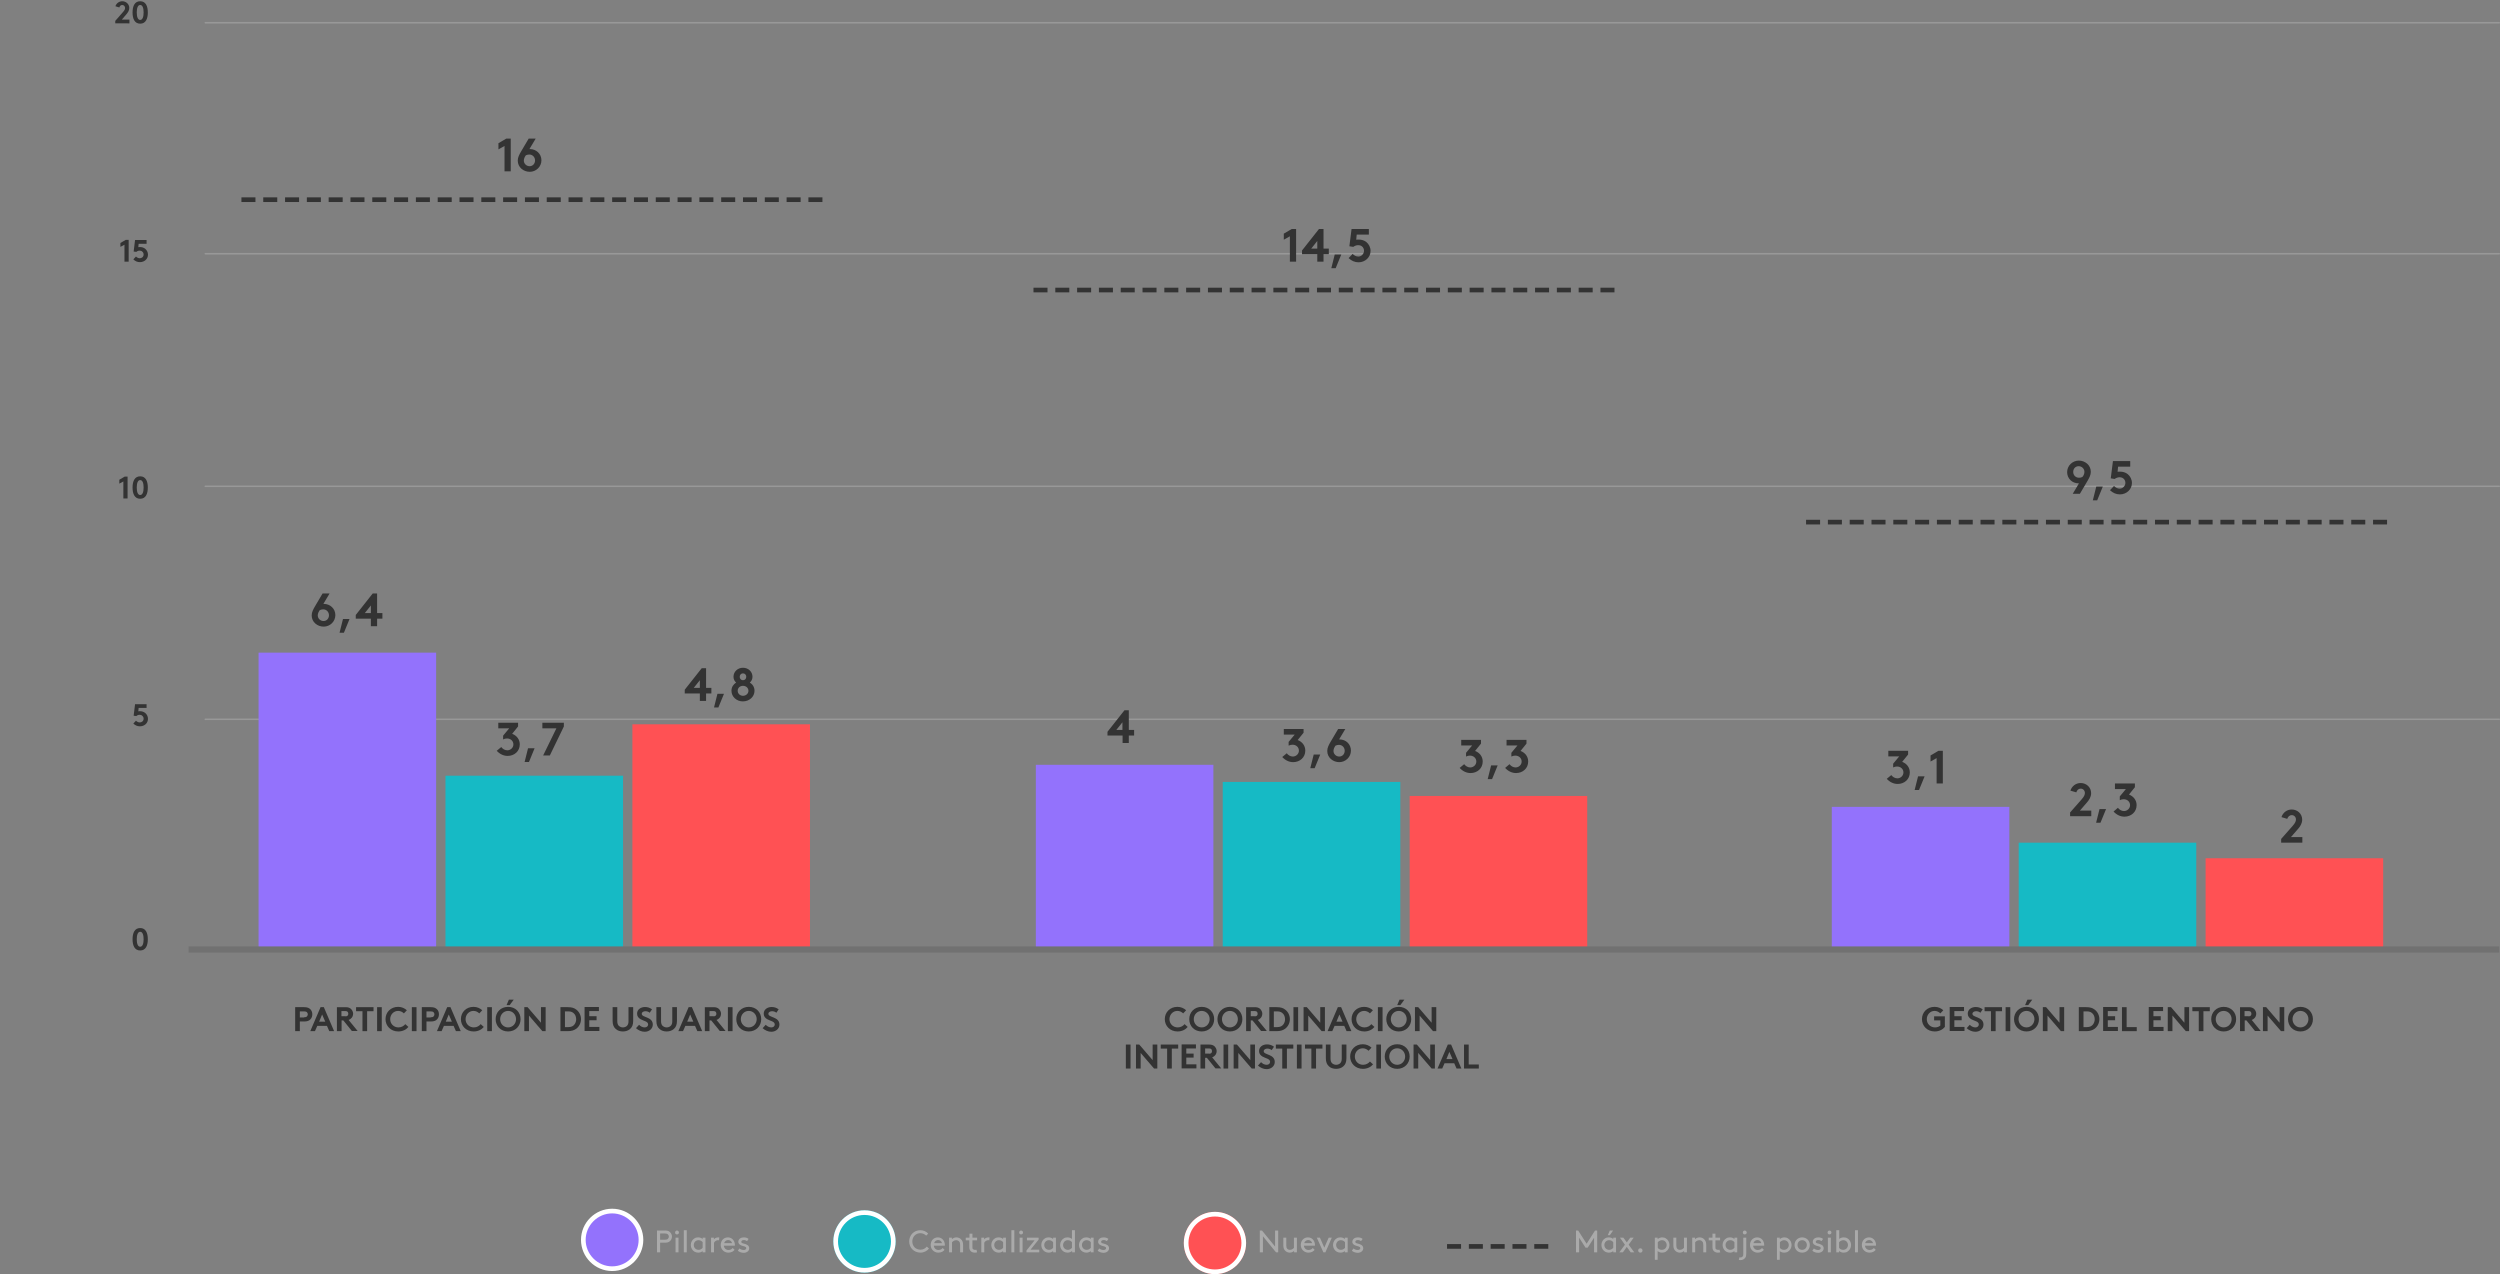 <?xml version="1.0" encoding="utf-8"?>
<!-- Generator: Adobe Illustrator 25.2.0, SVG Export Plug-In . SVG Version: 6.00 Build 0)  -->
<svg version="1.1" id="Capa_1" xmlns="http://www.w3.org/2000/svg" xmlns:xlink="http://www.w3.org/1999/xlink" x="0px" y="0px"
	 viewBox="0 0 1605 818" style="enable-background:new 0 0 1605 818;" xml:space="preserve">
<rect x="0" y="0" width="1605" height="818" fill="#808080" stroke="none"/>
<style type="text/css">
	.st0{fill:none;stroke:#989898;stroke-linecap:round;}
	.st1{enable-background:new    ;}
	.st2{fill:#333333;}
	.st3{fill:#9372FC;}
	.st4{fill:#16BAC5;}
	.st5{fill:#FF5154;}
	.st6{fill:none;stroke:#717171;stroke-width:4;}
	.st7{fill:none;stroke:#333333;stroke-width:3;stroke-linecap:square;stroke-dasharray:6,8;}
	.st8{fill:#FFFFFF;}
	.st9{fill:none;stroke:#FFFFFF;stroke-width:3;}
	.st10{fill:#AAAAAA;}
</style>
<g id="Grupo_2155" transform="translate(-125 -3714)">
	<g id="Grupo_2086" transform="translate(0 -40)">
		<line id="Línea_510" class="st0" x1="256.8" y1="3768.6" x2="1729.5" y2="3768.6"/>
		<line id="Línea_511" class="st0" x1="256.8" y1="4215.8" x2="1729.5" y2="4215.8"/>
		<line id="Línea_512" class="st0" x1="256.8" y1="4066.2" x2="1729.5" y2="4066.2"/>
		<line id="Línea_513" class="st0" x1="256.8" y1="3916.9" x2="1729.5" y2="3916.9"/>
		<g class="st1">
			<path class="st2" d="M199.1,3758c0.6-1.9,2.4-3.2,4.4-3.2c2.4,0,4.5,1.8,4.5,4.3c0,1.7-0.9,2.9-1.8,4l-3,3.5h4.9v2.4H199v-1.6
				l4.9-5.6c1.1-1.2,1.4-2,1.4-2.7c0-1-0.8-1.9-1.8-1.9c-0.9,0-1.6,0.6-1.9,1.6L199.1,3758z"/>
			<path class="st2" d="M215,3754.8c3.6,0,4.9,3.2,4.9,7.2c0,4-1.3,7.2-4.9,7.2c-3.6,0-4.9-3.2-4.9-7.2
				C210.1,3758,211.4,3754.8,215,3754.8z M215,3757.2c-1.6,0-2.2,2.2-2.2,4.8c0,2.6,0.6,4.8,2.2,4.8c1.6,0,2.2-2.2,2.2-4.8
				C217.2,3759.4,216.6,3757.2,215,3757.2z"/>
		</g>
		<g class="st1">
			<path class="st2" d="M201.6,4062l3.4-2h1.9v14h-2.7v-10.9l-2.6,1.4V4062z"/>
			<path class="st2" d="M215,4059.8c3.6,0,4.9,3.2,4.9,7.2c0,4-1.3,7.2-4.9,7.2c-3.6,0-4.9-3.2-4.9-7.2
				C210.1,4063,211.4,4059.8,215,4059.8z M215,4062.2c-1.6,0-2.2,2.2-2.2,4.8c0,2.6,0.6,4.8,2.2,4.8c1.6,0,2.2-2.2,2.2-4.8
				C217.2,4064.4,216.6,4062.2,215,4062.2z"/>
		</g>
		<g class="st1">
			<path class="st2" d="M212.3,4216.7c0.6,0.6,1.5,1.1,2.4,1.1c0.6,0,1.2-0.2,1.7-0.6c0.5-0.4,0.8-1.1,0.8-1.8
				c0-0.8-0.3-1.4-0.9-1.9c-0.4-0.4-1-0.6-1.7-0.6c-0.7,0-1.5,0.3-2.1,0.8l-1.7-0.2l0.9-7.4h7.4v2.4H214l-0.2,2.2
				c0.3-0.1,0.7-0.1,1.1-0.1c1.1,0,2.3,0.3,3.3,1.1c1.1,0.9,1.8,2.3,1.8,3.8c0,2.8-2.3,4.8-5.2,4.8c-1.6,0-3-0.6-4.2-1.8
				L212.3,4216.7z"/>
		</g>
		<g class="st1">
			<path class="st2" d="M202.3,3910l3.4-2h1.9v14h-2.7v-10.9l-2.6,1.4V3910z"/>
			<path class="st2" d="M212.3,3918.7c0.6,0.6,1.5,1.1,2.4,1.1c0.6,0,1.2-0.2,1.7-0.6c0.5-0.4,0.8-1.1,0.8-1.8
				c0-0.8-0.3-1.4-0.9-1.9c-0.4-0.4-1-0.6-1.7-0.6c-0.7,0-1.5,0.3-2.1,0.8l-1.7-0.2l0.9-7.4h7.4v2.4H214l-0.2,2.2
				c0.3-0.1,0.7-0.1,1.1-0.1c1.1,0,2.3,0.3,3.3,1.1c1.1,0.9,1.8,2.3,1.8,3.8c0,2.8-2.3,4.8-5.2,4.8c-1.6,0-3-0.6-4.2-1.8
				L212.3,3918.7z"/>
		</g>
		<g class="st1">
			<path class="st2" d="M215,4349.8c3.6,0,4.9,3.2,4.9,7.2c0,4-1.3,7.2-4.9,7.2c-3.6,0-4.9-3.2-4.9-7.2
				C210.1,4353,211.4,4349.8,215,4349.8z M215,4352.2c-1.6,0-2.2,2.2-2.2,4.8c0,2.6,0.6,4.8,2.2,4.8c1.6,0,2.2-2.2,2.2-4.8
				C217.2,4354.4,216.6,4352.2,215,4352.2z"/>
		</g>
		<rect id="Rectángulo_755" x="291" y="4173" class="st3" width="114" height="189"/>
		<rect id="Rectángulo_756" x="790" y="4245" class="st3" width="114" height="117"/>
		<rect id="Rectángulo_757" x="1301" y="4272" class="st3" width="114" height="90"/>
		<rect id="Rectángulo_758" x="411" y="4252" class="st4" width="114" height="110"/>
		<rect id="Rectángulo_759" x="910" y="4256" class="st4" width="114" height="106"/>
		<rect id="Rectángulo_760" x="1421" y="4295" class="st4" width="114" height="67"/>
		<rect id="Rectángulo_761" x="531" y="4219" class="st5" width="114" height="143"/>
		<rect id="Rectángulo_762" x="1030" y="4265" class="st5" width="114" height="97"/>
		<rect id="Rectángulo_763" x="1541" y="4305" class="st5" width="114" height="57"/>
		<g class="st1">
			<path class="st2" d="M317.5,4409.7v6.3h-3v-15.4h5.8c2,0,3.1,0.5,4,1.4c0.8,0.8,1.2,2,1.2,3.2c0,1.2-0.4,2.4-1.2,3.2
				c-0.8,0.9-2,1.4-4,1.4H317.5z M320.2,4407.1c1,0,1.5-0.2,1.9-0.6c0.3-0.4,0.5-0.8,0.5-1.3c0-0.5-0.2-1-0.5-1.3
				c-0.4-0.4-0.9-0.6-1.9-0.6h-2.7v3.9H320.2z"/>
			<path class="st2" d="M324.2,4416l6.6-15.4h2.1l6.6,15.4h-3.1l-1.5-3.4h-6.2l-1.5,3.4H324.2z M329.9,4409.9h3.9l-2-4.6
				L329.9,4409.9z"/>
			<path class="st2" d="M344.3,4409.2v6.8h-3v-15.4h5.6c1.6,0,2.6,0.4,3.4,1.1c0.8,0.8,1.4,1.9,1.4,3.1c0,1.2-0.5,2.4-1.4,3.1
				c-0.4,0.4-0.9,0.7-1.5,0.9l5.8,7.1h-3.7l-5.5-6.8H344.3z M346.7,4406.5c0.9,0,1.2-0.2,1.5-0.5c0.3-0.3,0.4-0.7,0.4-1.2
				c0-0.5-0.2-0.9-0.4-1.2c-0.3-0.3-0.6-0.5-1.5-0.5h-2.5v3.3H346.7z"/>
			<path class="st2" d="M364.8,4400.6v2.6h-4.1v12.8h-3v-12.8h-4.1v-2.6H364.8z"/>
			<path class="st2" d="M367.1,4400.6h3v15.4h-3V4400.6z"/>
			<path class="st2" d="M375.5,4408.3c0,3,2.3,5.3,5.3,5.3c2,0,3.5-1,4.4-2.1l2,1.8c-1.4,1.7-3.7,2.9-6.5,2.9
				c-4.8,0-8.2-3.5-8.2-7.9s3.3-7.9,8.1-7.9c2.3,0,4.2,0.9,5.6,2.2l-1.9,2c-0.9-0.9-2.2-1.6-3.7-1.6
				C377.7,4403,375.5,4405.4,375.5,4408.3z"/>
			<path class="st2" d="M389.4,4400.6h3v15.4h-3V4400.6z"/>
			<path class="st2" d="M398.8,4409.7v6.3h-3v-15.4h5.8c2,0,3.1,0.5,4,1.4c0.8,0.8,1.2,2,1.2,3.2c0,1.2-0.4,2.4-1.2,3.2
				c-0.8,0.9-2,1.4-4,1.4H398.8z M401.5,4407.1c1,0,1.5-0.2,1.9-0.6c0.3-0.4,0.5-0.8,0.5-1.3c0-0.5-0.2-1-0.5-1.3
				c-0.4-0.4-0.9-0.6-1.9-0.6h-2.7v3.9H401.5z"/>
			<path class="st2" d="M405.5,4416l6.6-15.4h2.1l6.6,15.4h-3.1l-1.5-3.4h-6.2l-1.5,3.4H405.5z M411.2,4409.9h3.9l-2-4.6
				L411.2,4409.9z"/>
			<path class="st2" d="M423.9,4408.3c0,3,2.3,5.3,5.3,5.3c2,0,3.5-1,4.4-2.1l2,1.8c-1.4,1.7-3.7,2.9-6.5,2.9
				c-4.8,0-8.2-3.5-8.2-7.9s3.3-7.9,8.1-7.9c2.3,0,4.2,0.9,5.6,2.2l-1.9,2c-0.9-0.9-2.2-1.6-3.7-1.6
				C426.1,4403,423.9,4405.4,423.9,4408.3z"/>
			<path class="st2" d="M437.8,4400.6h3v15.4h-3V4400.6z"/>
			<path class="st2" d="M451.2,4400.4c4.8,0,8,3.5,8,7.9s-3.3,7.9-8,7.9c-4.8,0-8-3.5-8-7.9S446.4,4400.4,451.2,4400.4z
				 M451.2,4413.6c2.9,0,5.1-2.4,5.1-5.3s-2.2-5.3-5.1-5.3c-2.9,0-5.1,2.4-5.1,5.3S448.3,4413.6,451.2,4413.6z M454.8,4395.8
				l-2.6,3.5h-2l1.5-3.5H454.8z"/>
			<path class="st2" d="M461.6,4400.6h2.1l8.6,10v-10h3v15.4h-2.1l-8.6-10v10h-3V4400.6z"/>
			<path class="st2" d="M489.6,4400.6c2.4,0,4,0.5,5.3,1.5c1.9,1.4,3.1,3.7,3.1,6.2s-1.2,4.8-3.1,6.2c-1.3,0.9-2.9,1.5-5.3,1.5h-4.8
				v-15.4H489.6z M493.8,4405c-0.9-1.1-2.1-1.7-3.9-1.7h-2.2v10.1h2.2c1.8,0,3.1-0.6,3.9-1.7c0.7-0.9,1.1-2.1,1.1-3.3
				S494.5,4405.8,493.8,4405z"/>
			<path class="st2" d="M503.3,4403.2v3.2h4.7v2.6h-4.7v4.3h6.5v2.6h-9.5v-15.4h9.2v2.6H503.3z"/>
			<path class="st2" d="M520.3,4414.6c-1.3-1.1-2-2.8-2-5.1v-8.9h3v9.1c0,1.4,0.4,2.3,1,2.9c0.7,0.6,1.6,1,2.6,1c1,0,2-0.4,2.6-1
				c0.6-0.6,1-1.5,1-2.9v-9.1h3v8.9c0,2.4-0.7,4-2,5.1c-1.2,1.1-2.9,1.6-4.6,1.6C523.1,4416.2,521.5,4415.7,520.3,4414.6z"/>
			<path class="st2" d="M535.3,4411.9c0.9,1,2.2,1.7,3.6,1.7c1.3,0,2.2-0.8,2.2-1.9c0-2-2.9-2.2-4.9-3.4c-1.2-0.7-2.2-1.8-2.2-3.5
				c0-2.8,2.5-4.3,5.1-4.3c1.6,0,3,0.4,4.5,1.5l-1.5,2.2c-0.6-0.6-1.6-1-2.7-1c-1.1,0-2.4,0.5-2.4,1.7c0,2.5,7.1,1.7,7.1,6.9
				c0,2.7-2.4,4.6-5.2,4.6c-2.1,0-4-0.9-5.6-2.3L535.3,4411.9z"/>
			<path class="st2" d="M548.4,4414.6c-1.3-1.1-2-2.8-2-5.1v-8.9h3v9.1c0,1.4,0.4,2.3,1,2.9c0.7,0.6,1.6,1,2.6,1c1,0,2-0.4,2.6-1
				c0.6-0.6,1-1.5,1-2.9v-9.1h3v8.9c0,2.4-0.7,4-2,5.1c-1.2,1.1-2.9,1.6-4.6,1.6C551.3,4416.2,549.6,4415.7,548.4,4414.6z"/>
			<path class="st2" d="M560.5,4416l6.6-15.4h2.1l6.6,15.4h-3.1l-1.5-3.4h-6.2l-1.5,3.4H560.5z M566.2,4409.9h3.9l-2-4.6
				L566.2,4409.9z"/>
			<path class="st2" d="M580.5,4409.2v6.8h-3v-15.4h5.6c1.6,0,2.6,0.4,3.4,1.1c0.8,0.8,1.4,1.9,1.4,3.1c0,1.2-0.5,2.4-1.4,3.1
				c-0.4,0.4-0.9,0.7-1.5,0.9l5.8,7.1h-3.7l-5.5-6.8H580.5z M583,4406.5c0.9,0,1.2-0.2,1.5-0.5c0.3-0.3,0.4-0.7,0.4-1.2
				c0-0.5-0.2-0.9-0.4-1.2c-0.3-0.3-0.6-0.5-1.5-0.5h-2.5v3.3H583z"/>
			<path class="st2" d="M592.3,4400.6h3v15.4h-3V4400.6z"/>
			<path class="st2" d="M605.7,4400.4c4.8,0,8,3.5,8,7.9s-3.3,7.9-8,7.9c-4.8,0-8-3.5-8-7.9S601,4400.4,605.7,4400.4z M605.7,4413.6
				c2.9,0,5.1-2.4,5.1-5.3s-2.2-5.3-5.1-5.3c-2.9,0-5.1,2.4-5.1,5.3S602.8,4413.6,605.7,4413.6z"/>
			<path class="st2" d="M616.6,4411.9c0.9,1,2.2,1.7,3.6,1.7c1.3,0,2.2-0.8,2.2-1.9c0-2-2.9-2.2-4.9-3.4c-1.2-0.7-2.2-1.8-2.2-3.5
				c0-2.8,2.5-4.3,5.1-4.3c1.6,0,3,0.4,4.5,1.5l-1.5,2.2c-0.6-0.6-1.7-1-2.7-1c-1.1,0-2.4,0.5-2.4,1.7c0,2.5,7.1,1.7,7.1,6.9
				c0,2.7-2.4,4.6-5.2,4.6c-2.1,0-4-0.9-5.6-2.3L616.6,4411.9z"/>
		</g>
		<g class="st1">
			<path class="st2" d="M875.8,4408.3c0,3,2.3,5.3,5.3,5.3c2,0,3.5-1,4.4-2.1l2,1.8c-1.4,1.7-3.7,2.9-6.5,2.9
				c-4.8,0-8.2-3.5-8.2-7.9s3.3-7.9,8.1-7.9c2.3,0,4.2,0.9,5.6,2.2l-1.9,2c-0.9-0.9-2.2-1.6-3.7-1.6
				C878,4403,875.8,4405.4,875.8,4408.3z"/>
			<path class="st2" d="M896.5,4400.4c4.8,0,8,3.5,8,7.9s-3.3,7.9-8,7.9c-4.8,0-8-3.5-8-7.9S891.7,4400.4,896.5,4400.4z
				 M896.5,4413.6c2.9,0,5.1-2.4,5.1-5.3s-2.2-5.3-5.1-5.3c-2.9,0-5.1,2.4-5.1,5.3S893.6,4413.6,896.5,4413.6z"/>
			<path class="st2" d="M914.6,4400.4c4.8,0,8,3.5,8,7.9s-3.3,7.9-8,7.9c-4.8,0-8-3.5-8-7.9S909.9,4400.4,914.6,4400.4z
				 M914.6,4413.6c2.9,0,5.1-2.4,5.1-5.3s-2.2-5.3-5.1-5.3c-2.9,0-5.1,2.4-5.1,5.3S911.7,4413.6,914.6,4413.6z"/>
			<path class="st2" d="M928,4409.2v6.8h-3v-15.4h5.6c1.6,0,2.6,0.4,3.4,1.1c0.8,0.8,1.4,1.9,1.4,3.1c0,1.2-0.5,2.4-1.4,3.1
				c-0.4,0.4-0.9,0.7-1.5,0.9l5.8,7.1h-3.7l-5.5-6.8H928z M930.5,4406.5c0.9,0,1.2-0.2,1.5-0.5c0.3-0.3,0.4-0.7,0.4-1.2
				c0-0.5-0.2-0.9-0.4-1.2c-0.3-0.3-0.6-0.5-1.5-0.5H928v3.3H930.5z"/>
			<path class="st2" d="M944.7,4400.6c2.4,0,4,0.5,5.3,1.5c1.9,1.4,3.1,3.7,3.1,6.2s-1.2,4.8-3.1,6.2c-1.3,0.9-2.9,1.5-5.3,1.5h-4.8
				v-15.4H944.7z M948.9,4405c-0.9-1.1-2.1-1.7-3.9-1.7h-2.2v10.1h2.2c1.8,0,3.1-0.6,3.9-1.7c0.7-0.9,1.1-2.1,1.1-3.3
				S949.6,4405.8,948.9,4405z"/>
			<path class="st2" d="M955.4,4400.6h3v15.4h-3V4400.6z"/>
			<path class="st2" d="M961.9,4400.6h2.1l8.6,10v-10h3v15.4h-2.1l-8.6-10v10h-3V4400.6z"/>
			<path class="st2" d="M977.3,4416l6.6-15.4h2.1l6.6,15.4h-3.1l-1.5-3.4h-6.2l-1.5,3.4H977.3z M983,4409.9h3.9l-2-4.6L983,4409.9z"
				/>
			<path class="st2" d="M995.7,4408.3c0,3,2.3,5.3,5.3,5.3c2,0,3.5-1,4.4-2.1l2,1.8c-1.4,1.7-3.7,2.9-6.5,2.9
				c-4.8,0-8.2-3.5-8.2-7.9s3.3-7.9,8.1-7.9c2.3,0,4.2,0.9,5.6,2.2l-1.9,2c-0.9-0.9-2.2-1.6-3.7-1.6
				C997.9,4403,995.7,4405.4,995.7,4408.3z"/>
			<path class="st2" d="M1009.6,4400.6h3v15.4h-3V4400.6z"/>
			<path class="st2" d="M1023,4400.4c4.8,0,8,3.5,8,7.9s-3.3,7.9-8,7.9s-8-3.5-8-7.9S1018.2,4400.4,1023,4400.4z M1023,4413.6
				c2.9,0,5.1-2.4,5.1-5.3s-2.2-5.3-5.1-5.3s-5.1,2.4-5.1,5.3S1020.1,4413.6,1023,4413.6z M1026.6,4395.8l-2.6,3.5h-2l1.5-3.5
				H1026.6z"/>
			<path class="st2" d="M1033.4,4400.6h2.1l8.6,10v-10h3v15.4h-2.1l-8.6-10v10h-3V4400.6z"/>
		</g>
		<g class="st1">
			<path class="st2" d="M847.8,4424.6h3v15.4h-3V4424.6z"/>
			<path class="st2" d="M854.3,4424.6h2.1l8.6,10v-10h3v15.4h-2.1l-8.6-10v10h-3V4424.6z"/>
			<path class="st2" d="M881.4,4424.6v2.6h-4.1v12.8h-3v-12.8h-4.1v-2.6H881.4z"/>
			<path class="st2" d="M886.6,4427.2v3.2h4.7v2.6h-4.7v4.3h6.5v2.6h-9.5v-15.4h9.2v2.6H886.6z"/>
			<path class="st2" d="M898.7,4433.2v6.8h-3v-15.4h5.6c1.6,0,2.6,0.4,3.4,1.1c0.8,0.8,1.4,1.9,1.4,3.1c0,1.2-0.5,2.4-1.4,3.1
				c-0.4,0.4-0.9,0.7-1.5,0.9l5.8,7.1h-3.7l-5.5-6.8H898.7z M901.2,4430.5c0.9,0,1.2-0.2,1.5-0.5c0.3-0.3,0.4-0.7,0.4-1.2
				c0-0.5-0.2-0.9-0.4-1.2c-0.3-0.3-0.6-0.5-1.5-0.5h-2.5v3.3H901.2z"/>
			<path class="st2" d="M910.5,4424.6h3v15.4h-3V4424.6z"/>
			<path class="st2" d="M917,4424.6h2.1l8.6,10v-10h3v15.4h-2.1l-8.6-10v10h-3V4424.6z"/>
			<path class="st2" d="M934.6,4435.9c0.9,1,2.2,1.7,3.6,1.7c1.3,0,2.2-0.8,2.2-1.9c0-2-2.9-2.2-4.9-3.4c-1.2-0.7-2.2-1.8-2.2-3.5
				c0-2.8,2.5-4.3,5.1-4.3c1.6,0,3,0.4,4.5,1.5l-1.5,2.2c-0.6-0.6-1.7-1-2.7-1c-1.1,0-2.4,0.5-2.4,1.7c0,2.5,7.1,1.7,7.1,6.9
				c0,2.7-2.4,4.6-5.2,4.6c-2.1,0-4-0.9-5.6-2.3L934.6,4435.9z"/>
			<path class="st2" d="M955.3,4424.6v2.6h-4.1v12.8h-3v-12.8h-4.1v-2.6H955.3z"/>
			<path class="st2" d="M957.6,4424.6h3v15.4h-3V4424.6z"/>
			<path class="st2" d="M974,4424.6v2.6h-4.1v12.8h-3v-12.8h-4.1v-2.6H974z"/>
			<path class="st2" d="M978.2,4438.6c-1.3-1.1-2-2.8-2-5.1v-8.9h3v9.1c0,1.4,0.4,2.3,1,2.9c0.7,0.6,1.6,1,2.6,1s2-0.4,2.6-1
				c0.6-0.6,1-1.5,1-2.9v-9.1h3v8.9c0,2.4-0.7,4-2,5.1c-1.2,1.1-2.9,1.6-4.6,1.6S979.3,4439.7,978.2,4438.6z"/>
			<path class="st2" d="M994.8,4432.3c0,3,2.3,5.3,5.3,5.3c2,0,3.5-1,4.4-2.1l2,1.8c-1.4,1.7-3.7,2.9-6.5,2.9
				c-4.8,0-8.2-3.5-8.2-7.9s3.3-7.9,8.1-7.9c2.3,0,4.2,0.9,5.6,2.2l-1.9,2c-0.9-0.9-2.2-1.6-3.7-1.6
				C997,4427,994.8,4429.4,994.8,4432.3z"/>
			<path class="st2" d="M1008.6,4424.6h3v15.4h-3V4424.6z"/>
			<path class="st2" d="M1022,4424.4c4.8,0,8,3.5,8,7.9s-3.3,7.9-8,7.9s-8-3.5-8-7.9S1017.3,4424.4,1022,4424.4z M1022,4437.6
				c2.9,0,5.1-2.4,5.1-5.3s-2.2-5.3-5.1-5.3s-5.1,2.4-5.1,5.3S1019.1,4437.6,1022,4437.6z"/>
			<path class="st2" d="M1032.5,4424.6h2.1l8.6,10v-10h3v15.4h-2.1l-8.6-10v10h-3V4424.6z"/>
			<path class="st2" d="M1047.9,4440l6.6-15.4h2.1l6.6,15.4h-3.1l-1.5-3.4h-6.2l-1.5,3.4H1047.9z M1053.6,4433.9h3.9l-2-4.6
				L1053.6,4433.9z"/>
			<path class="st2" d="M1064.9,4424.6h3v12.8h6.5v2.6h-9.5V4424.6z"/>
		</g>
		<g class="st1">
			<path class="st2" d="M1362,4408.3c0,3,2.3,5.3,5.3,5.3c1.4,0,2.6-0.5,3.4-1.2v-3.3h-4v-2.6h6.9v6.8c-1.4,1.7-3.7,2.9-6.5,2.9
				c-4.8,0-8.2-3.5-8.2-7.9s3.3-7.9,8.1-7.9c2.3,0,4.2,0.9,5.6,2.2l-1.9,2c-0.9-0.9-2.2-1.6-3.7-1.6
				C1364.2,4403,1362,4405.4,1362,4408.3z"/>
			<path class="st2" d="M1379.7,4403.2v3.2h4.7v2.6h-4.7v4.3h6.5v2.6h-9.5v-15.4h9.2v2.6H1379.7z"/>
			<path class="st2" d="M1389.6,4411.9c0.9,1,2.2,1.7,3.6,1.7c1.3,0,2.2-0.8,2.2-1.9c0-2-2.9-2.2-4.9-3.4c-1.2-0.7-2.2-1.8-2.2-3.5
				c0-2.8,2.5-4.3,5.1-4.3c1.6,0,3,0.4,4.5,1.5l-1.5,2.2c-0.6-0.6-1.6-1-2.7-1c-1.1,0-2.4,0.5-2.4,1.7c0,2.5,7.1,1.7,7.1,6.9
				c0,2.7-2.4,4.6-5.2,4.6c-2.1,0-4-0.9-5.6-2.3L1389.6,4411.9z"/>
			<path class="st2" d="M1410.3,4400.6v2.6h-4.1v12.8h-3v-12.8h-4.1v-2.6H1410.3z"/>
			<path class="st2" d="M1412.6,4400.6h3v15.4h-3V4400.6z"/>
			<path class="st2" d="M1426,4400.4c4.8,0,8,3.5,8,7.9s-3.3,7.9-8,7.9s-8-3.5-8-7.9S1421.3,4400.4,1426,4400.4z M1426,4413.6
				c2.9,0,5.1-2.4,5.1-5.3s-2.2-5.3-5.1-5.3s-5.1,2.4-5.1,5.3S1423.1,4413.6,1426,4413.6z M1429.7,4395.8l-2.6,3.5h-2l1.5-3.5
				H1429.7z"/>
			<path class="st2" d="M1436.5,4400.6h2.1l8.6,10v-10h3v15.4h-2.1l-8.6-10v10h-3V4400.6z"/>
			<path class="st2" d="M1464.4,4400.6c2.4,0,4,0.5,5.3,1.5c1.9,1.4,3.1,3.7,3.1,6.2s-1.2,4.8-3.1,6.2c-1.3,0.9-2.9,1.5-5.3,1.5
				h-4.8v-15.4H1464.4z M1468.7,4405c-0.9-1.1-2.1-1.7-3.9-1.7h-2.2v10.1h2.2c1.8,0,3.1-0.6,3.9-1.7c0.7-0.9,1.1-2.1,1.1-3.3
				S1469.4,4405.8,1468.7,4405z"/>
			<path class="st2" d="M1478.2,4403.2v3.2h4.7v2.6h-4.7v4.3h6.5v2.6h-9.5v-15.4h9.2v2.6H1478.2z"/>
			<path class="st2" d="M1487.3,4400.6h3v12.8h6.5v2.6h-9.5V4400.6z"/>
			<path class="st2" d="M1507.5,4403.2v3.2h4.7v2.6h-4.7v4.3h6.5v2.6h-9.5v-15.4h9.2v2.6H1507.5z"/>
			<path class="st2" d="M1516.7,4400.6h2.1l8.6,10v-10h3v15.4h-2.1l-8.6-10v10h-3V4400.6z"/>
			<path class="st2" d="M1543.7,4400.6v2.6h-4.1v12.8h-3v-12.8h-4.1v-2.6H1543.7z"/>
			<path class="st2" d="M1552.6,4400.4c4.8,0,8,3.5,8,7.9s-3.3,7.9-8,7.9s-8-3.5-8-7.9S1547.9,4400.4,1552.6,4400.4z M1552.6,4413.6
				c2.9,0,5.1-2.4,5.1-5.3s-2.2-5.3-5.1-5.3s-5.1,2.4-5.1,5.3S1549.7,4413.6,1552.6,4413.6z"/>
			<path class="st2" d="M1566.1,4409.2v6.8h-3v-15.4h5.6c1.6,0,2.6,0.4,3.4,1.1c0.8,0.8,1.4,1.9,1.4,3.1c0,1.2-0.5,2.4-1.4,3.1
				c-0.4,0.4-0.9,0.7-1.5,0.9l5.8,7.1h-3.7l-5.5-6.8H1566.1z M1568.5,4406.5c0.9,0,1.2-0.2,1.5-0.5c0.3-0.3,0.4-0.7,0.4-1.2
				c0-0.5-0.2-0.9-0.4-1.2c-0.3-0.3-0.6-0.5-1.5-0.5h-2.5v3.3H1568.5z"/>
			<path class="st2" d="M1577.8,4400.6h2.1l8.6,10v-10h3v15.4h-2.1l-8.6-10v10h-3V4400.6z"/>
			<path class="st2" d="M1601.9,4400.4c4.8,0,8,3.5,8,7.9s-3.3,7.9-8,7.9c-4.8,0-8-3.5-8-7.9S1597.2,4400.4,1601.9,4400.4z
				 M1601.9,4413.6c2.9,0,5.1-2.4,5.1-5.3s-2.2-5.3-5.1-5.3c-2.9,0-5.1,2.4-5.1,5.3S1599,4413.6,1601.9,4413.6z"/>
		</g>
		<line id="Línea_514" class="st6" x1="1729.5" y1="4363.6" x2="246.1" y2="4363.6"/>
		<g class="st1">
			<path class="st2" d="M336.6,4135l-4,6.7h0.3c4,0,7.4,3,7.4,7.2c0,4.1-3.4,7.4-7.5,7.4c-3.9,0-7.7-2.8-7.7-7.2
				c0-2.1,1-3.9,2.1-5.8l4.9-8.3H336.6z M329,4149.1c0,2,1.7,3.6,3.7,3.6c2.1,0,3.5-1.7,3.5-3.7s-1.5-3.8-3.7-3.8
				c-0.8,0-1.5,0.2-2.2,0.5C329.7,4146.6,329,4147.7,329,4149.1z"/>
			<path class="st2" d="M349.4,4151.4l-3.6,8.8H343l2.2-8.8H349.4z"/>
			<path class="st2" d="M367.1,4135v12.6h3.4v3.6h-3.4v4.8h-4v-4.8h-9.7v-2.4l10.9-13.8H367.1z M363.1,4147.6v-4.9l-3.9,4.9H363.1z"
				/>
		</g>
		<g class="st1">
			<path class="st2" d="M849.7,4210v12.6h3.4v3.6h-3.4v4.8h-4v-4.8h-9.7v-2.4l10.9-13.8H849.7z M845.6,4222.6v-4.9l-3.9,4.9H845.6z"
				/>
		</g>
		<g class="st1">
			<path class="st2" d="M1339.2,4251.6c0.9,1.2,2.3,2.1,3.9,2.1c2,0,3.9-1.6,3.9-3.8c0-2.2-1.8-3.8-4.1-3.8c-0.8,0-1.7,0.2-2.5,0.6
				v-2.4l3.9-4.7h-7v-3.6h12.7v2.4l-3.8,4.7c2.9,1.1,4.9,3.6,4.9,6.8c0,4.4-3.5,7.4-7.8,7.4c-2.6,0-5.1-1.2-7-3.3L1339.2,4251.6z"/>
			<path class="st2" d="M1360.6,4252.4l-3.6,8.8h-2.8l2.2-8.8H1360.6z"/>
			<path class="st2" d="M1364.4,4239l5.1-3h2.8v21h-4v-16.3l-3.9,2.2V4239z"/>
		</g>
		<g class="st1">
			<path class="st2" d="M446.8,4233.6c0.9,1.2,2.3,2.1,3.9,2.1c2,0,3.9-1.6,3.9-3.8c0-2.2-1.8-3.8-4.1-3.8c-0.8,0-1.7,0.2-2.5,0.6
				v-2.4l3.9-4.7h-7v-3.6h12.7v2.4l-3.8,4.7c2.9,1.1,4.9,3.6,4.9,6.8c0,4.4-3.5,7.4-7.8,7.4c-2.6,0-5.1-1.2-7-3.3L446.8,4233.6z"/>
			<path class="st2" d="M468.2,4234.4l-3.6,8.8h-2.8l2.2-8.8H468.2z"/>
			<path class="st2" d="M473.2,4218H487v2.4l-9,18.6h-4.3l8.5-17.4h-9V4218z"/>
		</g>
		<g class="st1">
			<path class="st2" d="M951.1,4237.6c0.9,1.2,2.3,2.1,3.9,2.1c2,0,3.9-1.6,3.9-3.8c0-2.2-1.8-3.8-4.1-3.8c-0.8,0-1.7,0.2-2.5,0.6
				v-2.4l3.9-4.7h-7v-3.6h12.7v2.4l-3.8,4.7c2.9,1.1,4.9,3.6,4.9,6.8c0,4.4-3.5,7.4-7.8,7.4c-2.6,0-5.1-1.2-7-3.3L951.1,4237.6z"/>
			<path class="st2" d="M972.6,4238.4l-3.6,8.8h-2.8l2.2-8.8H972.6z"/>
			<path class="st2" d="M988.7,4222l-4,6.7h0.3c4,0,7.3,3,7.3,7.2c0,4.1-3.4,7.4-7.5,7.4c-3.9,0-7.7-2.8-7.7-7.2
				c0-2.1,1-3.9,2.1-5.8l4.9-8.3H988.7z M981.1,4236.1c0,2,1.7,3.6,3.7,3.6c2.1,0,3.5-1.7,3.5-3.7s-1.5-3.8-3.7-3.8
				c-0.8,0-1.5,0.2-2.2,0.5C981.8,4233.6,981.1,4234.7,981.1,4236.1z"/>
		</g>
		<g class="st1">
			<path class="st2" d="M1454.2,4261.6c0.9-2.9,3.5-4.9,6.6-4.9c3.6,0,6.7,2.7,6.7,6.5c0,2.5-1.3,4.4-2.7,6l-4.5,5.2h7.3v3.6H1454
				v-2.4l7.4-8.4c1.6-1.8,2.1-3,2.1-4.1c0-1.5-1.1-2.8-2.7-2.8c-1.4,0-2.4,1-2.8,2.4L1454.2,4261.6z"/>
			<path class="st2" d="M1477.1,4273.4l-3.6,8.8h-2.8l2.2-8.8H1477.1z"/>
			<path class="st2" d="M1484.7,4272.6c0.9,1.2,2.3,2.1,3.9,2.1c2,0,3.9-1.6,3.9-3.8c0-2.2-1.8-3.8-4.1-3.8c-0.8,0-1.7,0.2-2.5,0.6
				v-2.4l3.9-4.7h-7v-3.6h12.8v2.4l-3.8,4.7c2.9,1.1,4.9,3.6,4.9,6.8c0,4.4-3.5,7.4-7.8,7.4c-2.6,0-5.1-1.2-7-3.3L1484.7,4272.6z"/>
		</g>
		<g class="st1">
			<path class="st2" d="M1589.7,4278.6c0.9-2.9,3.5-4.9,6.6-4.9c3.6,0,6.7,2.7,6.7,6.5c0,2.5-1.3,4.4-2.7,6l-4.5,5.2h7.3v3.6h-13.6
				v-2.4l7.4-8.4c1.6-1.8,2.1-3,2.1-4.1c0-1.5-1.1-2.8-2.7-2.8c-1.4,0-2.4,1-2.9,2.4L1589.7,4278.6z"/>
		</g>
		<g class="st1">
			<path class="st2" d="M578.3,4183v12.6h3.4v3.6h-3.4v4.8h-4v-4.8h-9.7v-2.4l10.9-13.8H578.3z M574.3,4195.6v-4.9l-3.9,4.9H574.3z"
				/>
			<path class="st2" d="M589.8,4199.4l-3.6,8.8h-2.8l2.2-8.8H589.8z"/>
			<path class="st2" d="M594.6,4197.5c0-2.5,1.3-4.2,3-5.3c-0.9-0.8-1.7-2-1.7-3.7c0-3.2,2.6-5.8,6.1-5.8c3.5,0,6.1,2.6,6.1,5.8
				c0,1.7-0.8,2.9-1.7,3.7c1.7,1.1,3,2.8,3,5.3c0,3.8-3.3,6.8-7.5,6.8C597.9,4204.3,594.6,4201.3,594.6,4197.5z M605.5,4197.5
				c0-1.8-1.5-3.2-3.5-3.2s-3.4,1.4-3.4,3.2s1.5,3.2,3.4,3.2S605.5,4199.3,605.5,4197.5z M604.1,4188.5c0-1.2-0.8-2.2-2.1-2.2
				c-1.3,0-2.1,1-2.1,2.2c0,1.2,0.8,2.2,2.1,2.2C603.3,4190.7,604.1,4189.7,604.1,4188.5z"/>
		</g>
		<g class="st1">
			<path class="st2" d="M1065,4244.6c0.9,1.2,2.3,2.1,3.9,2.1c2,0,3.9-1.6,3.9-3.8c0-2.2-1.8-3.8-4.1-3.8c-0.8,0-1.7,0.2-2.5,0.6
				v-2.4l3.9-4.7h-7v-3.6h12.7v2.4l-3.8,4.7c2.9,1.1,4.9,3.6,4.9,6.8c0,4.4-3.5,7.4-7.8,7.4c-2.6,0-5.1-1.2-7-3.3L1065,4244.6z"/>
			<path class="st2" d="M1086.5,4245.4l-3.6,8.8h-2.8l2.2-8.8H1086.5z"/>
			<path class="st2" d="M1094.1,4244.6c0.9,1.2,2.3,2.1,3.9,2.1c2,0,3.9-1.6,3.9-3.8c0-2.2-1.8-3.8-4.1-3.8c-0.8,0-1.7,0.2-2.5,0.6
				v-2.4l3.9-4.7h-7v-3.6h12.8v2.4l-3.8,4.7c2.9,1.1,4.9,3.6,4.9,6.8c0,4.4-3.5,7.4-7.8,7.4c-2.6,0-5.1-1.2-7-3.3L1094.1,4244.6z"/>
		</g>
		<g class="st1">
			<path class="st2" d="M444.9,3846l5.1-3h2.9v21h-4v-16.3l-3.9,2.2V3846z"/>
			<path class="st2" d="M468.9,3843l-4,6.7h0.3c4,0,7.4,3,7.4,7.2c0,4.1-3.4,7.4-7.5,7.4c-3.9,0-7.7-2.8-7.7-7.2
				c0-2.1,1-3.9,2.1-5.8l4.9-8.3H468.9z M461.3,3857.1c0,2,1.7,3.6,3.7,3.6c2.1,0,3.5-1.7,3.5-3.7s-1.5-3.8-3.7-3.8
				c-0.8,0-1.5,0.2-2.2,0.5C462,3854.6,461.3,3855.7,461.3,3857.1z"/>
		</g>
		<g class="st1">
			<path class="st2" d="M949.2,3904l5.1-3h2.8v21h-4v-16.3l-3.9,2.2V3904z"/>
			<path class="st2" d="M974.7,3901v12.6h3.4v3.6h-3.4v4.8h-4v-4.8h-9.8v-2.4l10.9-13.8H974.7z M970.7,3913.6v-4.9l-3.9,4.9H970.7z"
				/>
			<path class="st2" d="M986.1,3917.4l-3.6,8.8h-2.8l2.2-8.8H986.1z"/>
			<path class="st2" d="M993.4,3917c0.9,1,2.2,1.7,3.6,1.7c0.9,0,1.8-0.3,2.5-1c0.7-0.7,1.2-1.6,1.2-2.7c0-1.1-0.5-2.2-1.3-2.8
				c-0.7-0.6-1.6-0.8-2.5-0.8c-1,0-2.2,0.4-3.1,1.1l-2.5-0.4l1.4-11.1h11.1v3.6h-7.8l-0.3,3.3c0.4-0.1,1-0.1,1.6-0.1
				c1.6,0,3.4,0.4,4.9,1.6c1.6,1.3,2.7,3.4,2.7,5.7c0,4.1-3.5,7.3-7.7,7.3c-2.4,0-4.5-0.9-6.4-2.7L993.4,3917z"/>
		</g>
		<g class="st1">
			<path class="st2" d="M1455.7,4071l4-6.7h-0.3c-4,0-7.3-3-7.3-7.2c0-4.1,3.4-7.4,7.5-7.4c3.9,0,7.7,2.8,7.7,7.2
				c0,2.1-1,3.9-2.1,5.8l-4.9,8.3H1455.7z M1463.2,4056.9c0-2-1.7-3.6-3.7-3.6c-2.1,0-3.5,1.6-3.5,3.7c0,2,1.5,3.7,3.7,3.7
				c0.8,0,1.5-0.1,2.2-0.5C1462.6,4059.4,1463.2,4058.3,1463.2,4056.9z"/>
			<path class="st2" d="M1475,4066.4l-3.6,8.8h-2.8l2.2-8.8H1475z"/>
			<path class="st2" d="M1482.2,4066c0.9,1,2.2,1.7,3.6,1.7c0.9,0,1.8-0.3,2.5-1c0.7-0.7,1.2-1.6,1.2-2.7c0-1.1-0.5-2.2-1.3-2.8
				c-0.7-0.6-1.6-0.8-2.5-0.8c-1,0-2.2,0.4-3.1,1.1l-2.5-0.4l1.4-11.1h11.1v3.6h-7.8l-0.3,3.3c0.4-0.1,1-0.1,1.6-0.1
				c1.6,0,3.4,0.4,4.9,1.6c1.6,1.3,2.7,3.4,2.7,5.7c0,4.1-3.5,7.3-7.7,7.3c-2.4,0-4.5-0.9-6.4-2.7L1482.2,4066z"/>
		</g>
		<line id="Línea_515" class="st7" x1="281.5" y1="3882.2" x2="658.5" y2="3882.2"/>
		<line id="Línea_516" class="st7" x1="790" y1="3940.2" x2="1167" y2="3940.2"/>
		<line id="Línea_517" class="st7" x1="1286" y1="4089.2" x2="1663" y2="4089.2"/>
	</g>
	<g id="Grupo_2087" transform="translate(0 -60)">
		<g id="Grupo_2064" transform="translate(150 71)">
			<line id="Línea_508" class="st7" x1="905.5" y1="4503.2" x2="967.5" y2="4503.2"/>
			<g id="Trazado_2768" transform="translate(348 4479)">
				<path class="st3" d="M20,38.5c-4.9,0-9.6-1.9-13.1-5.4C3.4,29.6,1.5,24.9,1.5,20s1.9-9.6,5.4-13.1S15.1,1.5,20,1.5
					s9.6,1.9,13.1,5.4c3.5,3.5,5.4,8.1,5.4,13.1s-1.9,9.6-5.4,13.1C29.6,36.6,24.9,38.5,20,38.5z"/>
				<path class="st8" d="M20,3c-4.5,0-8.8,1.8-12,5c-3.2,3.2-5,7.5-5,12s1.8,8.8,5,12c3.2,3.2,7.5,5,12,5s8.8-1.8,12-5
					c3.2-3.2,5-7.5,5-12s-1.8-8.8-5-12C28.8,4.8,24.5,3,20,3 M20,0c11,0,20,9,20,20s-9,20-20,20S0,31,0,20S9,0,20,0z"/>
			</g>
			<g id="Elipse_364" transform="translate(735 4481)">
				<circle class="st5" cx="20" cy="20" r="20"/>
				<circle class="st9" cx="20" cy="20" r="18.5"/>
			</g>
			<g class="st1">
				<path class="st10" d="M785.8,4496.7v10.3h-2v-14h1.4l8.4,10.3V4493h2v14h-1.4L785.8,4496.7z"/>
				<path class="st10" d="M799.8,4505.6c-0.6-0.7-0.9-1.6-0.9-3.2v-4.8h1.9v5.1c0,1,0.2,1.5,0.5,1.9c0.4,0.5,1.1,0.8,1.8,0.8
					c1.2,0,2.1-0.7,2.6-1.3v-6.5h1.9v9.4h-1.8v-0.9c-0.4,0.4-1.5,1.1-2.8,1.1C801.8,4507.2,800.5,4506.6,799.8,4505.6z"/>
				<path class="st10" d="M812.1,4502.7c0.1,1.6,1.4,2.8,3,2.8c1.4,0,2.2-0.7,2.7-1.3l1.2,1.2c-0.7,0.9-2,1.8-4,1.8
					c-2.7,0-4.9-2.1-4.9-4.9s1.9-4.9,4.6-4.9c2.6,0,4.5,2.1,4.5,4.9c0,0.1,0,0.2,0,0.4H812.1z M812.3,4501.1h5.1
					c-0.3-1.2-1.4-2-2.5-2C813.7,4499.1,812.6,4499.9,812.3,4501.1z"/>
				<path class="st10" d="M820.4,4497.6h2l2.8,6.4l2.8-6.4h2l-4.1,9.4h-1.3L820.4,4497.6z"/>
				<path class="st10" d="M838.5,4506.1c-0.8,0.7-1.8,1.1-2.9,1.1c-0.8,0-1.7-0.2-2.4-0.6c-1.4-0.8-2.4-2.4-2.4-4.3
					c0-1.9,1-3.5,2.4-4.3c0.6-0.4,1.4-0.6,2.3-0.6c1.1,0,2.1,0.3,2.9,1.1v-0.9h1.8v9.4h-1.8V4506.1z M838.5,4500.5
					c-0.6-0.8-1.5-1.3-2.7-1.3c-1.8,0-3,1.5-3,3.1c0,1.7,1.3,3.1,3.1,3.1c1,0,1.9-0.5,2.6-1.3V4500.5z"/>
				<path class="st10" d="M843.9,4504.5c0.9,0.7,1.8,1,2.8,1c0.8,0,1.6-0.4,1.6-1.2c0-1.1-1.6-1.1-2.9-1.6c-1.1-0.4-2.2-1.1-2.2-2.4
					c0-2,1.8-2.9,3.5-2.9c1.4,0,2.4,0.4,3.1,1l-1,1.4c-0.6-0.4-1.3-0.7-2-0.7c-0.9,0-1.7,0.4-1.7,1.2c0,0.6,0.7,0.9,1.7,1.1
					c1.5,0.4,3.4,1,3.4,3c0,1.8-1.7,2.9-3.5,2.9c-1.5,0-2.8-0.5-3.8-1.3L843.9,4504.5z"/>
			</g>
			<g class="st1">
				<path class="st10" d="M994.3,4504h-1.4l-4.1-6.4v9.4h-2v-14h1.4l5.4,8.5l5.4-8.5h1.4v14h-2v-9.4L994.3,4504z"/>
				<path class="st10" d="M1010.8,4506.1c-0.8,0.7-1.8,1.1-2.9,1.1c-0.8,0-1.7-0.2-2.4-0.6c-1.4-0.8-2.4-2.4-2.4-4.3
					c0-1.9,1-3.5,2.4-4.3c0.6-0.4,1.4-0.6,2.3-0.6c1.1,0,2.1,0.3,2.9,1.1v-0.9h1.8v9.4h-1.8V4506.1z M1010.7,4500.5
					c-0.6-0.8-1.5-1.3-2.7-1.3c-1.8,0-3,1.5-3,3.1c0,1.7,1.3,3.1,3.1,3.1c1,0,1.9-0.5,2.6-1.3V4500.5z M1007.2,4496l1.3-3h2.1
					l-2.1,3H1007.2z"/>
				<path class="st10" d="M1019.4,4503.5l-2.5,3.5h-2.3l3.6-4.9l-3.2-4.5h2.2l2.2,3l2.2-3h2.2l-3.2,4.5l3.6,4.9h-2.3L1019.4,4503.5z
					"/>
				<path class="st10" d="M1028.1,4504.4c0.8,0,1.4,0.6,1.4,1.4s-0.6,1.4-1.4,1.4c-0.8,0-1.4-0.6-1.4-1.4
					S1027.3,4504.4,1028.1,4504.4z"/>
				<path class="st10" d="M1039.3,4511.8h-1.9v-14.2h1.8v0.9c0.9-0.7,1.9-1.1,2.9-1.1c0.9,0,1.7,0.2,2.3,0.6
					c1.4,0.8,2.4,2.4,2.4,4.3c0,1.9-1,3.4-2.4,4.3c-0.6,0.4-1.5,0.6-2.4,0.6c-1.1,0-2.1-0.4-2.8-1V4511.8z M1039.3,4504.1
					c0.6,0.9,1.6,1.3,2.6,1.3c1.8,0,3.1-1.4,3.1-3.1c0-1.6-1.2-3.1-3-3.1c-1.1,0-2.1,0.6-2.7,1.3V4504.1z"/>
				<path class="st10" d="M1050.2,4505.6c-0.6-0.7-0.9-1.6-0.9-3.2v-4.8h1.9v5.1c0,1,0.2,1.5,0.5,1.9c0.4,0.5,1.1,0.8,1.8,0.8
					c1.2,0,2.1-0.7,2.6-1.3v-6.5h1.9v9.4h-1.8v-0.9c-0.4,0.4-1.5,1.1-2.8,1.1C1052.2,4507.2,1050.9,4506.6,1050.2,4505.6z"/>
				<path class="st10" d="M1063.3,4498.5c0.5-0.5,1.5-1.1,2.8-1.1c1.4,0,2.6,0.6,3.4,1.7c0.6,0.8,0.9,1.7,0.9,3.3v4.6h-1.9v-4.7
					c0-1.2-0.2-1.8-0.6-2.2c-0.4-0.6-1.2-0.9-1.9-0.9c-1.2,0-2.1,0.7-2.7,1.3v6.5h-1.9v-9.4h1.8V4498.5z"/>
				<path class="st10" d="M1079.4,4507c-0.4,0.1-0.9,0.2-1.5,0.2c-1.2,0-2.1-0.4-2.7-1.1c-0.6-0.6-0.8-1.5-0.8-2.5v-4.3h-2.4v-1.7
					h2.4v-2.6h1.9v2.6h3v1.7h-3v4.4c0,0.5,0,0.9,0.3,1.2c0.3,0.3,0.8,0.5,1.3,0.5c0.3,0,0.8,0,1-0.1L1079.4,4507z"/>
				<path class="st10" d="M1088.6,4506.1c-0.8,0.7-1.8,1.1-2.9,1.1c-0.8,0-1.7-0.2-2.4-0.6c-1.4-0.8-2.4-2.4-2.4-4.3
					c0-1.9,1-3.5,2.4-4.3c0.6-0.4,1.4-0.6,2.3-0.6c1.1,0,2.1,0.3,2.9,1.1v-0.9h1.8v9.4h-1.8V4506.1z M1088.5,4500.5
					c-0.6-0.8-1.5-1.3-2.7-1.3c-1.8,0-3,1.5-3,3.1c0,1.7,1.3,3.1,3.1,3.1c1,0,1.9-0.5,2.6-1.3V4500.5z"/>
				<path class="st10" d="M1094.2,4497.6h1.9v10.2c0,1.3-0.2,2-0.6,2.6c-0.7,1-1.8,1.6-3.1,1.6c-0.4,0-0.9-0.1-1.1-0.1l0.4-1.7
					c0.1,0,0.4,0.1,0.7,0.1c0.5,0,1.1-0.2,1.4-0.7c0.3-0.3,0.4-0.8,0.4-1.7V4497.6z M1095.1,4493c0.7,0,1.3,0.6,1.3,1.3
					s-0.6,1.2-1.3,1.2s-1.2-0.5-1.2-1.2S1094.4,4493,1095.1,4493z"/>
				<path class="st10" d="M1100.5,4502.7c0.1,1.6,1.4,2.8,3,2.8c1.4,0,2.2-0.7,2.7-1.3l1.2,1.2c-0.7,0.9-2,1.8-4,1.8
					c-2.7,0-4.9-2.1-4.9-4.9s1.9-4.9,4.6-4.9c2.6,0,4.5,2.1,4.5,4.9c0,0.1,0,0.2,0,0.4H1100.5z M1100.7,4501.1h5.1
					c-0.3-1.2-1.4-2-2.5-2C1102.1,4499.1,1101,4499.9,1100.7,4501.1z"/>
				<path class="st10" d="M1117.7,4511.8h-1.9v-14.2h1.8v0.9c0.9-0.7,1.9-1.1,2.9-1.1c0.9,0,1.7,0.2,2.3,0.6
					c1.4,0.8,2.4,2.4,2.4,4.3c0,1.9-1,3.4-2.4,4.3c-0.6,0.4-1.5,0.6-2.4,0.6c-1.1,0-2.1-0.4-2.8-1V4511.8z M1117.7,4504.1
					c0.6,0.9,1.6,1.3,2.6,1.3c1.8,0,3.1-1.4,3.1-3.1c0-1.6-1.2-3.1-3-3.1c-1.1,0-2.1,0.6-2.7,1.3V4504.1z"/>
				<path class="st10" d="M1132,4497.4c2.8,0,4.9,2.1,4.9,4.9s-2.1,4.9-4.9,4.9c-2.8,0-4.9-2.1-4.9-4.9S1129.2,4497.4,1132,4497.4z
					 M1132,4505.4c1.7,0,3-1.4,3-3.1c0-1.7-1.2-3.1-3-3.1s-3,1.4-3,3.1C1129,4504,1130.2,4505.4,1132,4505.4z"/>
				<path class="st10" d="M1139.5,4504.5c0.9,0.7,1.8,1,2.8,1c0.8,0,1.6-0.4,1.6-1.2c0-1.1-1.6-1.1-2.9-1.6
					c-1.1-0.4-2.2-1.1-2.2-2.4c0-2,1.8-2.9,3.5-2.9c1.4,0,2.4,0.4,3.1,1l-1,1.4c-0.6-0.4-1.3-0.7-2-0.7c-0.9,0-1.7,0.4-1.7,1.2
					c0,0.6,0.7,0.9,1.7,1.1c1.5,0.4,3.4,1,3.4,3c0,1.8-1.7,2.9-3.5,2.9c-1.5,0-2.8-0.5-3.8-1.3L1139.5,4504.5z"/>
				<path class="st10" d="M1149.5,4493c0.7,0,1.3,0.6,1.3,1.3s-0.6,1.2-1.3,1.2c-0.7,0-1.2-0.5-1.2-1.2S1148.8,4493,1149.5,4493z
					 M1148.5,4497.6h1.9v9.4h-1.9V4497.6z"/>
				<path class="st10" d="M1155.7,4507h-1.8v-14.2h1.9v5.6c0.8-0.7,1.9-1,2.9-1c0.9,0,1.7,0.2,2.3,0.6c1.4,0.8,2.4,2.4,2.4,4.3
					c0,1.9-1,3.4-2.4,4.3c-0.6,0.4-1.5,0.6-2.4,0.6c-1.1,0-2.1-0.4-2.9-1.1V4507z M1155.7,4504.1c0.6,0.9,1.6,1.3,2.6,1.3
					c1.8,0,3.1-1.4,3.1-3.1c0-1.6-1.2-3.1-3-3.1c-1.1,0-2.1,0.6-2.7,1.3V4504.1z"/>
				<path class="st10" d="M1165.9,4492.8h1.9v14.2h-1.9V4492.8z"/>
				<path class="st10" d="M1172.3,4502.7c0.1,1.6,1.4,2.8,3,2.8c1.4,0,2.2-0.7,2.7-1.3l1.2,1.2c-0.7,0.9-2,1.8-4,1.8
					c-2.7,0-4.9-2.1-4.9-4.9s1.9-4.9,4.6-4.9c2.6,0,4.5,2.1,4.5,4.9c0,0.1,0,0.2,0,0.4H1172.3z M1172.4,4501.1h5.1
					c-0.3-1.2-1.4-2-2.5-2C1173.8,4499.1,1172.7,4499.9,1172.4,4501.1z"/>
			</g>
			<g class="st1">
				<path class="st10" d="M398.8,4500.8v6.2h-2v-14h5.3c1.4,0,2.2,0.3,2.9,0.9c0.8,0.7,1.4,1.8,1.4,3s-0.5,2.3-1.4,3
					c-0.7,0.6-1.6,0.9-2.9,0.9H398.8z M402,4498.9c1,0,1.5-0.2,1.8-0.6c0.3-0.4,0.6-0.8,0.6-1.4s-0.2-1-0.6-1.4
					c-0.4-0.4-0.9-0.6-1.8-0.6h-3.2v4H402z"/>
				<path class="st10" d="M409.6,4493c0.7,0,1.3,0.6,1.3,1.3s-0.6,1.2-1.3,1.2s-1.2-0.5-1.2-1.2S408.9,4493,409.6,4493z
					 M408.7,4497.6h1.9v9.4h-1.9V4497.6z"/>
				<path class="st10" d="M414,4492.8h1.9v14.2H414V4492.8z"/>
				<path class="st10" d="M426.2,4506.1c-0.8,0.7-1.8,1.1-2.9,1.1c-0.8,0-1.7-0.2-2.4-0.6c-1.4-0.8-2.4-2.4-2.4-4.3
					c0-1.9,1-3.5,2.4-4.3c0.6-0.4,1.4-0.6,2.3-0.6c1.1,0,2.1,0.3,2.9,1.1v-0.9h1.8v9.4h-1.8V4506.1z M426.1,4500.5
					c-0.6-0.8-1.5-1.3-2.7-1.3c-1.8,0-3,1.5-3,3.1c0,1.7,1.3,3.1,3.1,3.1c1,0,1.9-0.5,2.6-1.3V4500.5z"/>
				<path class="st10" d="M436.6,4499.3c-0.2-0.1-0.4-0.1-0.7-0.1c-1,0-2,0.7-2.5,1.6v6.2h-1.9v-9.4h1.8v1.1
					c0.5-0.6,1.4-1.3,2.8-1.3c0.2,0,0.5,0,0.7,0.1L436.6,4499.3z"/>
				<path class="st10" d="M439.7,4502.7c0.1,1.6,1.4,2.8,3,2.8c1.4,0,2.2-0.7,2.7-1.3l1.2,1.2c-0.7,0.9-2,1.8-4,1.8
					c-2.7,0-4.9-2.1-4.9-4.9s1.9-4.9,4.6-4.9c2.6,0,4.5,2.1,4.5,4.9c0,0.1,0,0.2,0,0.4H439.7z M439.9,4501.1h5.1
					c-0.3-1.2-1.4-2-2.5-2C441.3,4499.1,440.2,4499.9,439.9,4501.1z"/>
				<path class="st10" d="M449.7,4504.5c0.9,0.7,1.8,1,2.8,1c0.8,0,1.6-0.4,1.6-1.2c0-1.1-1.6-1.1-2.9-1.6c-1.1-0.4-2.2-1.1-2.2-2.4
					c0-2,1.8-2.9,3.5-2.9c1.4,0,2.4,0.4,3.1,1l-1,1.4c-0.6-0.4-1.3-0.7-2-0.7c-0.9,0-1.7,0.4-1.7,1.2c0,0.6,0.7,0.9,1.7,1.1
					c1.5,0.4,3.4,1,3.4,3c0,1.8-1.7,2.9-3.5,2.9c-1.5,0-2.8-0.5-3.8-1.3L449.7,4504.5z"/>
			</g>
			<g id="Elipse_365" transform="translate(510 4480)">
				<circle class="st4" cx="20" cy="20" r="20"/>
				<circle class="st9" cx="20" cy="20" r="18.5"/>
			</g>
			<g class="st1">
				<path class="st10" d="M565.8,4492.8c2,0,3.9,0.8,5.1,2.2l-1.3,1.3c-0.8-0.9-2.3-1.6-3.8-1.6c-2.9,0-5.1,2.3-5.1,5.3
					c0,3.2,2.3,5.3,5.3,5.3c1.9,0,3.2-1,4-2l1.4,1.3c-1.2,1.5-3.3,2.6-5.4,2.6c-4.2,0-7.3-3.1-7.3-7.2
					C558.7,4496,561.7,4492.8,565.8,4492.8z"/>
				<path class="st10" d="M574.5,4502.7c0.1,1.6,1.4,2.8,3,2.8c1.4,0,2.2-0.7,2.7-1.3l1.2,1.2c-0.7,0.9-2,1.8-4,1.8
					c-2.7,0-4.9-2.1-4.9-4.9s1.9-4.9,4.6-4.9c2.6,0,4.5,2.1,4.5,4.9c0,0.1,0,0.2,0,0.4H574.5z M574.7,4501.1h5.1
					c-0.3-1.2-1.4-2-2.5-2C576.1,4499.1,575,4499.9,574.7,4501.1z"/>
				<path class="st10" d="M586.2,4498.5c0.5-0.5,1.5-1.1,2.8-1.1c1.4,0,2.6,0.6,3.4,1.7c0.6,0.8,0.9,1.7,0.9,3.3v4.6h-1.9v-4.7
					c0-1.2-0.2-1.8-0.6-2.2c-0.4-0.6-1.2-0.9-1.9-0.9c-1.2,0-2.1,0.7-2.7,1.3v6.5h-1.9v-9.4h1.8V4498.5z"/>
				<path class="st10" d="M602.3,4507c-0.4,0.1-0.9,0.2-1.5,0.2c-1.2,0-2.1-0.4-2.7-1.1c-0.6-0.6-0.8-1.5-0.8-2.5v-4.3H595v-1.7h2.4
					v-2.6h1.9v2.6h3v1.7h-3v4.4c0,0.5,0,0.9,0.3,1.2c0.3,0.3,0.8,0.5,1.3,0.5c0.3,0,0.8,0,1-0.1L602.3,4507z"/>
				<path class="st10" d="M610.1,4499.3c-0.2-0.1-0.4-0.1-0.7-0.1c-1,0-2,0.7-2.5,1.6v6.2h-1.9v-9.4h1.8v1.1
					c0.5-0.6,1.4-1.3,2.8-1.3c0.2,0,0.5,0,0.7,0.1L610.1,4499.3z"/>
				<path class="st10" d="M619.1,4506.1c-0.8,0.7-1.8,1.1-2.9,1.1c-0.8,0-1.7-0.2-2.4-0.6c-1.4-0.8-2.4-2.4-2.4-4.3
					c0-1.9,1-3.5,2.4-4.3c0.6-0.4,1.4-0.6,2.3-0.6c1.1,0,2.1,0.3,2.9,1.1v-0.9h1.8v9.4h-1.8V4506.1z M619,4500.5
					c-0.6-0.8-1.5-1.3-2.7-1.3c-1.8,0-3,1.5-3,3.1c0,1.7,1.3,3.1,3.1,3.1c1,0,1.9-0.5,2.6-1.3V4500.5z"/>
				<path class="st10" d="M624.3,4492.8h1.9v14.2h-1.9V4492.8z"/>
				<path class="st10" d="M630.5,4493c0.7,0,1.3,0.6,1.3,1.3s-0.6,1.2-1.3,1.2s-1.2-0.5-1.2-1.2S629.8,4493,630.5,4493z
					 M629.6,4497.6h1.9v9.4h-1.9V4497.6z"/>
				<path class="st10" d="M639.2,4499.3h-4.9v-1.7h7.5v1.2l-5.2,6.5h5.6v1.7H634v-1.2L639.2,4499.3z"/>
				<path class="st10" d="M651.2,4506.1c-0.8,0.7-1.8,1.1-2.9,1.1c-0.8,0-1.7-0.2-2.4-0.6c-1.4-0.8-2.4-2.4-2.4-4.3
					c0-1.9,1-3.5,2.4-4.3c0.6-0.4,1.4-0.6,2.3-0.6c1.1,0,2.1,0.3,2.9,1.1v-0.9h1.8v9.4h-1.8V4506.1z M651.1,4500.5
					c-0.6-0.8-1.5-1.3-2.7-1.3c-1.8,0-3,1.5-3,3.1c0,1.7,1.3,3.1,3.1,3.1c1,0,1.9-0.5,2.6-1.3V4500.5z"/>
				<path class="st10" d="M663.3,4506.1c-0.8,0.7-1.8,1.1-2.9,1.1c-0.8,0-1.7-0.2-2.4-0.6c-1.4-0.8-2.4-2.4-2.4-4.3
					c0-1.9,1-3.5,2.4-4.3c0.6-0.4,1.4-0.6,2.3-0.6c1,0,2,0.3,2.9,1v-5.6h1.9v14.2h-1.8V4506.1z M663.2,4500.5
					c-0.6-0.8-1.5-1.3-2.7-1.3c-1.8,0-3,1.5-3,3.1c0,1.7,1.3,3.1,3.1,3.1c1,0,1.9-0.5,2.6-1.3V4500.5z"/>
				<path class="st10" d="M675.4,4506.1c-0.8,0.7-1.8,1.1-2.9,1.1c-0.8,0-1.7-0.2-2.4-0.6c-1.4-0.8-2.4-2.4-2.4-4.3
					c0-1.9,1-3.5,2.4-4.3c0.6-0.4,1.4-0.6,2.3-0.6c1.1,0,2.1,0.3,2.9,1.1v-0.9h1.8v9.4h-1.8V4506.1z M675.3,4500.5
					c-0.6-0.8-1.5-1.3-2.7-1.3c-1.8,0-3,1.5-3,3.1c0,1.7,1.3,3.1,3.1,3.1c1,0,1.9-0.5,2.6-1.3V4500.5z"/>
				<path class="st10" d="M680.7,4504.5c0.9,0.7,1.8,1,2.8,1c0.8,0,1.6-0.4,1.6-1.2c0-1.1-1.6-1.1-2.9-1.6c-1.1-0.4-2.2-1.1-2.2-2.4
					c0-2,1.8-2.9,3.5-2.9c1.4,0,2.4,0.4,3.1,1l-1,1.4c-0.6-0.4-1.3-0.7-2-0.7c-0.9,0-1.7,0.4-1.7,1.2c0,0.6,0.7,0.9,1.7,1.1
					c1.5,0.4,3.4,1,3.4,3c0,1.8-1.7,2.9-3.5,2.9c-1.5,0-2.8-0.5-3.8-1.3L680.7,4504.5z"/>
			</g>
		</g>
	</g>
</g>
</svg>
